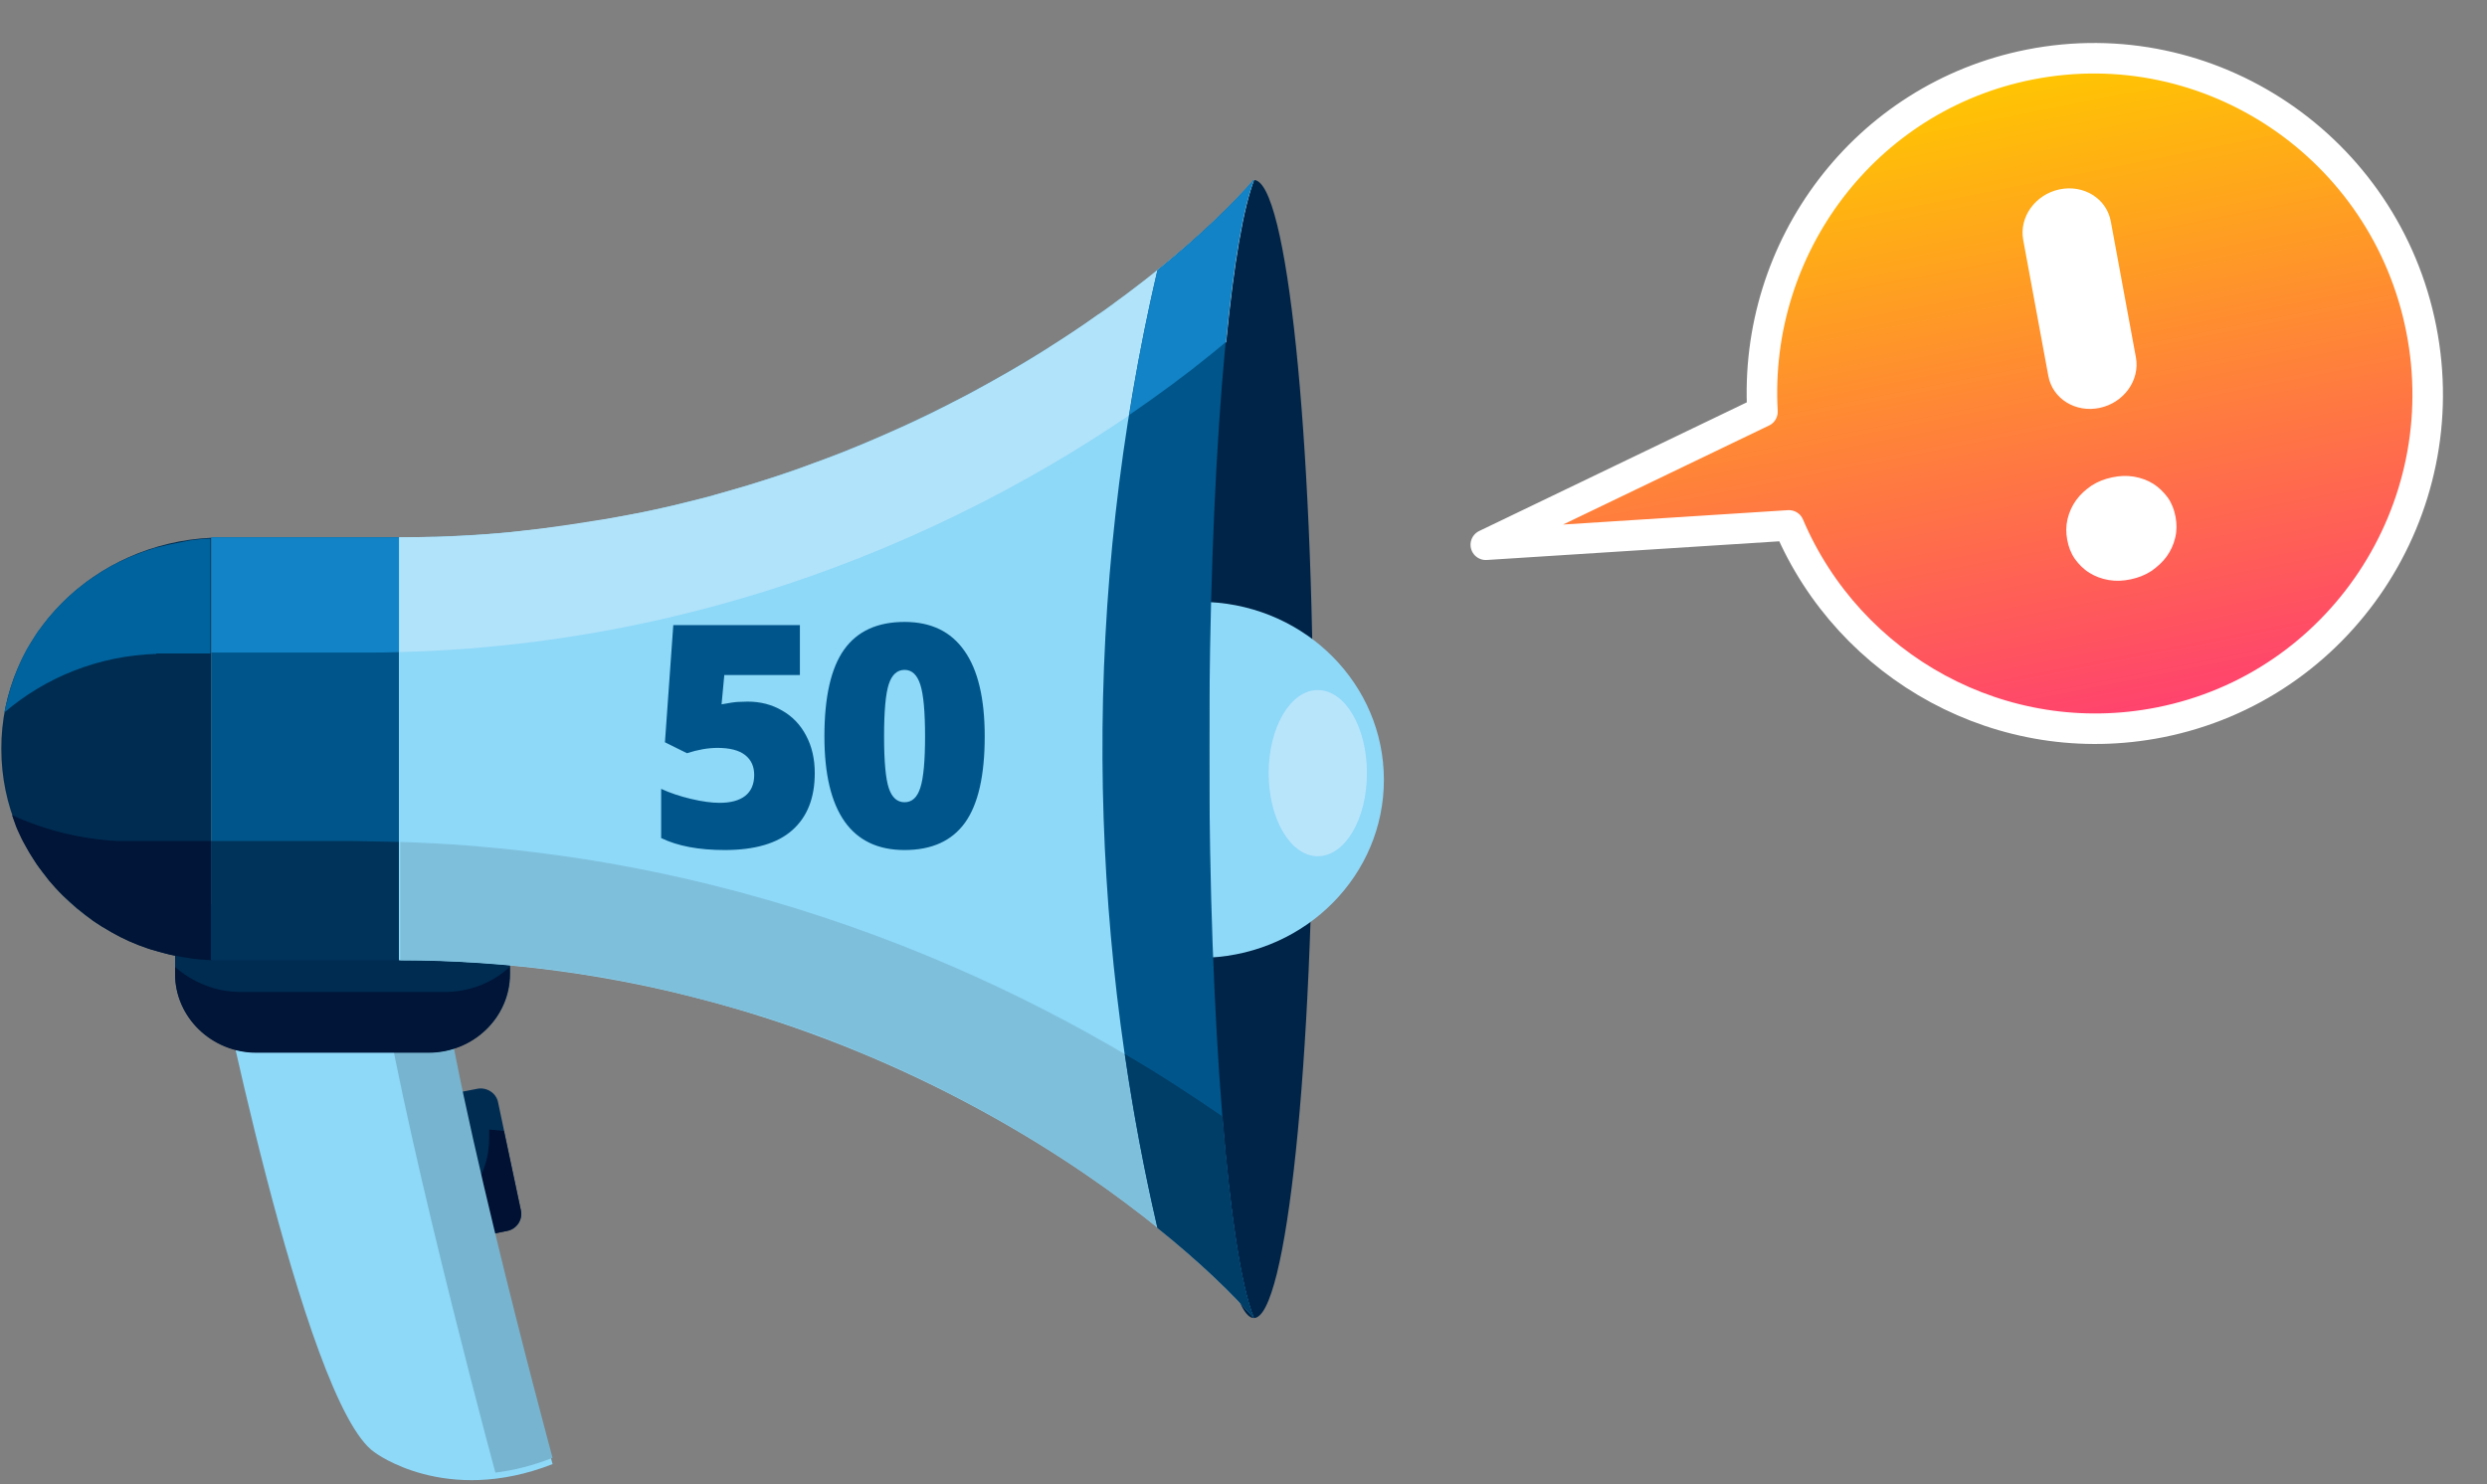 <svg width="320" height="191" viewBox="0 0 320 191" fill="none" xmlns="http://www.w3.org/2000/svg">
<rect x="0" y="0" width="320" height="191" fill="#808080" stroke="none"/>
<path d="M261.154 8.31C239.937 12.507 225.58 31.821 226.774 52.988L191.176 70.105L230.178 67.613C237.962 85.931 257.665 96.964 277.898 92.962C301.082 88.376 316.158 65.683 311.538 42.326C306.918 18.969 284.338 3.724 261.154 8.31Z" fill="url(#paint0_linear)" stroke="white" stroke-width="3.928" stroke-miterlimit="10" stroke-linecap="round" stroke-linejoin="round"/>
<path d="M265.989 69.477C265.822 68.57 265.815 67.701 266.031 66.785C266.247 65.869 266.637 65.061 267.127 64.377C267.679 63.607 268.343 63.031 269.094 62.508C269.919 61.97 270.783 61.641 271.746 61.436C272.71 61.231 273.625 61.181 274.579 61.34C275.533 61.5 276.365 61.83 277.061 62.262C277.757 62.694 278.418 63.351 278.93 64.04C279.455 64.798 279.758 65.603 279.926 66.51C280.093 67.417 280.1 68.286 279.883 69.202C279.667 70.118 279.277 70.926 278.787 71.611C278.297 72.295 277.572 72.957 276.821 73.479C275.996 74.018 275.132 74.347 274.169 74.552C273.205 74.757 272.289 74.807 271.335 74.647C270.381 74.488 269.55 74.157 268.854 73.725C268.071 73.24 267.497 72.637 266.985 71.948C266.459 71.19 266.157 70.384 265.989 69.477ZM263.558 48.387L260.325 30.876C259.783 27.946 261.866 25.038 264.979 24.375C268.093 23.712 271.051 25.547 271.592 28.478L274.826 45.989C275.367 48.919 273.285 51.827 270.171 52.49C267.058 53.153 264.099 51.318 263.558 48.387Z" fill="white"/>
<path d="M56.27 157.892C56.5 159.099 57.765 159.904 59.029 159.617L65.237 158.41C66.501 158.18 67.306 156.973 67.019 155.766L64.087 141.856C63.857 140.649 62.593 139.844 61.328 140.132L55.121 141.339C53.856 141.569 53.051 142.776 53.339 143.983L56.27 157.892Z" fill="#002C51"/>
<path d="M62.937 146.57V145.363C63.569 145.421 64.201 145.478 64.833 145.536L67.018 155.767C67.248 156.974 66.443 158.181 65.236 158.411L63.569 158.756L59.028 159.675C57.764 159.905 56.557 159.158 56.269 157.951L56.039 156.859C60.12 155.077 62.937 151.169 62.937 146.57Z" fill="#001133"/>
<path d="M27.187 120.533C27.187 120.533 39.027 180.77 48.224 186.92C48.224 186.92 57.305 193.818 71.1 188.415C71.1 188.415 55.983 132.546 56.443 120.821L27.187 120.533Z" fill="#8ED8F8"/>
<path d="M63.742 189.506C61.5 181.23 49.43 135.477 48.223 119.958L56.442 120.015C55.982 131.798 71.099 187.61 71.099 187.61C68.455 188.644 66.041 189.219 63.742 189.506Z" fill="#76B4CF"/>
<path d="M65.638 116.394V125.303C65.638 130.878 60.983 135.419 55.177 135.419H32.991C27.243 135.419 22.53 130.878 22.53 125.303V116.394H65.638Z" fill="#002C51"/>
<path d="M30.979 127.66H57.189C60.465 127.66 63.397 126.453 65.581 124.441V125.361C65.581 130.936 60.925 135.477 55.12 135.477H32.991C27.243 135.477 22.53 130.936 22.53 125.361V124.441C24.771 126.396 27.703 127.66 30.979 127.66Z" fill="#001537"/>
<path d="M27.186 69.205V123.579C12.127 122.89 0.171 110.992 0.171 96.392C0.114 81.793 12.127 69.895 27.186 69.205Z" fill="#002C51"/>
<path d="M51.328 69.147H27.187V123.522H51.328V69.147Z" fill="#00568B"/>
<path d="M161.339 23.107C158.006 31.384 155.592 61.043 155.592 96.392C155.592 131.683 158.063 161.342 161.339 169.619C149.499 155.996 109.207 123.579 51.327 123.579V69.147C109.207 69.147 149.499 36.73 161.339 23.107Z" fill="#8ED8F8"/>
<path d="M153.695 96.391C153.695 136.856 157.086 169.618 161.339 169.618C165.535 169.618 168.984 136.798 168.984 96.391C168.984 55.927 165.593 23.164 161.339 23.164C160.42 23.107 153.695 55.927 153.695 96.391Z" fill="#002447"/>
<path d="M0.573 91.679C0.573 91.622 0.573 91.622 0.573 91.679C0.688 90.99 0.86 90.357 1.033 89.725C1.09 89.553 1.09 89.438 1.148 89.265C1.32 88.69 1.493 88.058 1.723 87.483C1.78 87.311 1.838 87.138 1.895 86.966C2.125 86.391 2.355 85.817 2.585 85.299C2.642 85.127 2.757 84.954 2.815 84.782C3.102 84.265 3.332 83.69 3.677 83.172C3.792 83 3.849 82.828 3.964 82.713C4.252 82.195 4.596 81.678 4.941 81.161C5.056 81.046 5.114 80.931 5.229 80.816C6.378 79.207 7.758 77.712 9.252 76.39C9.425 76.275 9.54 76.103 9.712 75.988C10.057 75.7 10.459 75.413 10.804 75.126C11.091 74.896 11.379 74.666 11.666 74.493C12.011 74.263 12.356 74.034 12.701 73.804C13.046 73.574 13.391 73.344 13.736 73.171C14.08 72.941 14.425 72.769 14.77 72.597C15.172 72.367 15.575 72.194 15.977 72.022C16.322 71.849 16.667 71.677 17.012 71.562C17.471 71.389 17.874 71.217 18.334 71.045C18.679 70.93 19.023 70.815 19.368 70.7C19.828 70.527 20.345 70.412 20.863 70.297C21.208 70.24 21.495 70.125 21.84 70.067C22.415 69.953 22.989 69.838 23.564 69.723C23.852 69.665 24.139 69.608 24.426 69.55C25.288 69.435 26.151 69.32 27.07 69.32V84.092H20.116V84.15C12.643 84.379 5.803 87.196 0.573 91.679Z" fill="#00639D"/>
<path d="M51.328 83.919C49.891 83.977 48.454 83.977 47.017 83.977H27.187V69.147H51.328V83.919Z" fill="#1283C6"/>
<path d="M51.327 69.147C52.993 69.147 54.603 69.09 56.212 69.09C56.73 69.09 57.189 69.032 57.707 69.032C58.856 68.975 60.006 68.917 61.098 68.86C61.615 68.802 62.133 68.802 62.65 68.745C63.914 68.63 65.121 68.573 66.386 68.4C66.731 68.343 67.018 68.343 67.363 68.285C68.915 68.113 70.409 67.94 71.904 67.71C72.306 67.653 72.709 67.595 73.111 67.538C74.26 67.365 75.353 67.193 76.445 67.021C76.962 66.963 77.422 66.848 77.939 66.791C79.031 66.618 80.066 66.388 81.1 66.216C81.503 66.158 81.962 66.043 82.365 65.986C83.802 65.699 85.181 65.411 86.618 65.066C86.848 65.009 87.078 64.951 87.308 64.894C88.457 64.606 89.665 64.319 90.814 64.032C91.274 63.917 91.734 63.802 92.194 63.629C93.113 63.342 94.09 63.112 95.01 62.825C95.47 62.71 95.93 62.537 96.389 62.422C97.481 62.078 98.574 61.733 99.666 61.388C99.895 61.33 100.125 61.215 100.355 61.158C101.62 60.755 102.884 60.296 104.091 59.836C104.551 59.663 104.954 59.491 105.356 59.376C106.161 59.089 107.023 58.744 107.828 58.456C108.287 58.284 108.747 58.111 109.264 57.882C110.069 57.537 110.874 57.249 111.621 56.904C112.023 56.732 112.426 56.56 112.828 56.387C113.92 55.927 115.012 55.41 116.104 54.95C116.507 54.778 116.966 54.548 117.369 54.375C118.059 54.031 118.748 53.743 119.438 53.398C119.955 53.168 120.415 52.881 120.932 52.651C121.507 52.364 122.082 52.076 122.714 51.731C123.232 51.502 123.691 51.214 124.209 50.984C124.841 50.639 125.416 50.352 125.991 50.007C126.853 49.547 127.657 49.087 128.462 48.628C128.922 48.34 129.439 48.11 129.899 47.823C130.474 47.478 130.991 47.191 131.566 46.846C131.968 46.616 132.313 46.386 132.715 46.156C133.29 45.811 133.808 45.466 134.382 45.121C134.67 44.949 134.957 44.777 135.244 44.547C137.256 43.282 139.153 42.018 140.992 40.696C141.165 40.581 141.28 40.466 141.452 40.408C142.084 40.006 142.659 39.546 143.234 39.144C143.349 39.086 143.406 38.971 143.521 38.914C151.798 32.879 157.891 27.131 161.397 23.107C160.018 26.614 158.753 33.971 157.776 44.029C157.144 44.547 156.511 45.064 155.822 45.639C135.589 61.962 99.091 82.712 51.384 83.919V69.147H51.327Z" fill="#B1E3FA"/>
<path d="M177.951 98.576C177.951 98.461 177.893 98.346 177.893 98.231C177.951 98.346 177.951 98.461 177.951 98.576Z" fill="#00568B"/>
<path d="M155.592 77.481C168.122 78.114 178.065 88.115 178.065 100.358C178.065 112.6 168.122 122.602 155.592 123.234V77.481Z" fill="#8ED8F8"/>
<path d="M23.91 123.234C23.277 123.119 22.645 123.004 22.013 122.889C21.783 122.832 21.553 122.774 21.323 122.717C20.691 122.544 20.058 122.372 19.426 122.199C19.254 122.142 19.081 122.084 18.909 122.027C17.357 121.51 15.805 120.82 14.426 120.015C14.253 119.9 14.023 119.785 13.851 119.67C13.334 119.383 12.874 119.095 12.356 118.751C12.127 118.578 11.897 118.463 11.724 118.291C11.264 117.946 10.805 117.601 10.402 117.256C10.23 117.084 10 116.969 9.827 116.796C9.253 116.279 8.678 115.762 8.103 115.244C7.931 115.072 7.816 114.957 7.643 114.785C7.241 114.382 6.896 113.98 6.494 113.52C6.264 113.29 6.091 113.003 5.861 112.715C5.574 112.371 5.344 112.026 5.057 111.681C4.827 111.393 4.654 111.106 4.424 110.761C4.195 110.416 3.965 110.014 3.735 109.669C3.562 109.382 3.39 109.037 3.217 108.749C2.873 108.175 2.585 107.542 2.298 106.91C2.125 106.565 2.01 106.22 1.895 105.876C1.78 105.531 1.665 105.186 1.551 104.898C5.689 106.795 10.345 108.002 15.23 108.232H27.186V123.579C26.323 123.521 25.461 123.464 24.599 123.349C24.369 123.291 24.139 123.234 23.91 123.234Z" fill="#001537"/>
<path d="M45.407 108.232C47.419 108.29 49.373 108.29 51.328 108.347V123.579H27.187V108.232H45.407Z" fill="#00335A"/>
<path d="M157.258 143.696C158.293 156.283 159.673 165.537 161.339 169.618C155.247 162.606 141.51 150.535 121.795 140.534C121.68 140.477 121.565 140.419 121.507 140.362C120.645 139.96 119.783 139.5 118.921 139.097C118.806 139.04 118.691 138.982 118.576 138.925C116.047 137.718 113.403 136.511 110.644 135.419C110.299 135.246 109.954 135.131 109.609 134.959C108.862 134.672 108.115 134.384 107.31 134.039C106.85 133.867 106.39 133.694 105.988 133.522C105.241 133.235 104.494 132.947 103.747 132.717C103.229 132.545 102.712 132.372 102.252 132.2C101.045 131.798 99.781 131.338 98.516 130.936C97.884 130.706 97.251 130.533 96.619 130.361C95.93 130.131 95.297 129.958 94.608 129.786C93.918 129.614 93.228 129.384 92.596 129.211C91.963 129.039 91.274 128.866 90.641 128.694C89.837 128.464 89.032 128.292 88.17 128.062C87.595 127.889 86.963 127.774 86.388 127.602C85.124 127.314 83.859 127.027 82.595 126.74C82.02 126.625 81.445 126.51 80.87 126.395C80.008 126.222 79.088 126.05 78.226 125.877C77.651 125.763 77.019 125.648 76.387 125.59C75.41 125.418 74.49 125.303 73.513 125.13C72.996 125.073 72.478 124.958 71.961 124.9C70.524 124.728 69.03 124.555 67.535 124.383C67.133 124.326 66.673 124.326 66.271 124.268C65.121 124.153 63.972 124.038 62.822 123.981C62.247 123.923 61.73 123.923 61.155 123.866C60.063 123.808 58.971 123.751 57.879 123.693C57.362 123.693 56.844 123.636 56.327 123.636C54.775 123.578 53.166 123.578 51.556 123.578H51.499V108.347C97.194 109.784 133.693 127.257 157.258 143.696Z" fill="#7EC0DC"/>
<path d="M161.339 23.107C158.006 31.384 155.592 61.043 155.592 96.392C155.592 131.683 158.063 161.342 161.339 169.619C158.638 166.515 154.442 162.434 148.924 158.008C144.326 138.178 141.969 117.946 141.854 97.714C141.739 76.619 144.096 55.468 148.924 34.776C154.442 30.292 158.638 26.211 161.339 23.107Z" fill="#00568B"/>
<path d="M148.924 34.776C154.442 30.35 158.638 26.211 161.339 23.107C159.96 26.614 158.695 33.971 157.718 44.029C157.086 44.547 156.454 45.064 155.764 45.639C152.66 48.168 149.154 50.754 145.303 53.398C146.28 47.133 147.487 40.926 148.924 34.776Z" fill="#1283C6"/>
<path d="M161.34 169.618C158.638 166.514 154.442 162.433 148.924 158.007C147.2 150.593 145.821 143.178 144.729 135.648C149.269 138.292 153.465 141.051 157.316 143.695C158.293 156.283 159.73 165.537 161.34 169.618Z" fill="#003D67"/>
<path d="M163.237 99.496C163.237 105.416 166.053 110.186 169.559 110.186C173.066 110.186 175.882 105.416 175.882 99.496C175.882 93.575 173.066 88.805 169.559 88.805C166.053 88.805 163.237 93.575 163.237 99.496Z" fill="#B9E5FB"/>
<path d="M96.202 90.289C97.843 90.289 99.321 90.673 100.636 91.442C101.964 92.197 102.993 93.271 103.722 94.664C104.464 96.058 104.835 97.666 104.835 99.489C104.835 102.679 103.872 105.127 101.945 106.832C100.031 108.538 97.127 109.391 93.234 109.391C89.9 109.391 87.179 108.877 85.07 107.848V101.52C86.202 102.041 87.478 102.47 88.898 102.809C90.33 103.147 91.561 103.317 92.589 103.317C94.021 103.317 95.122 103.017 95.89 102.418C96.658 101.806 97.042 100.908 97.042 99.723C97.042 98.629 96.652 97.776 95.87 97.164C95.089 96.552 93.904 96.246 92.316 96.246C91.105 96.246 89.796 96.474 88.39 96.93L85.558 95.524L86.632 80.446H102.921V86.871H93.195L92.843 90.641C93.859 90.446 94.581 90.341 95.011 90.328C95.441 90.302 95.838 90.289 96.202 90.289ZM126.702 94.762C126.702 99.814 125.856 103.518 124.163 105.875C122.471 108.219 119.879 109.391 116.39 109.391C112.978 109.391 110.407 108.167 108.675 105.719C106.943 103.258 106.077 99.606 106.077 94.762C106.077 89.684 106.924 85.96 108.616 83.59C110.309 81.22 112.9 80.035 116.39 80.035C119.788 80.035 122.353 81.272 124.085 83.746C125.83 86.207 126.702 89.879 126.702 94.762ZM113.753 94.762C113.753 97.991 113.955 100.211 114.359 101.422C114.762 102.633 115.439 103.239 116.39 103.239C117.353 103.239 118.031 102.614 118.421 101.364C118.825 100.114 119.027 97.913 119.027 94.762C119.027 91.598 118.825 89.384 118.421 88.121C118.017 86.845 117.34 86.207 116.39 86.207C115.439 86.207 114.762 86.819 114.359 88.043C113.955 89.267 113.753 91.507 113.753 94.762Z" fill="#00568B"/>
<defs>
<linearGradient id="paint0_linear" x1="242.607" y1="11.979" x2="259.351" y2="96.631" gradientUnits="userSpaceOnUse">
<stop stop-color="#FFC700"/>
<stop offset="1" stop-color="#FF4070"/>
</linearGradient>
</defs>
</svg>
